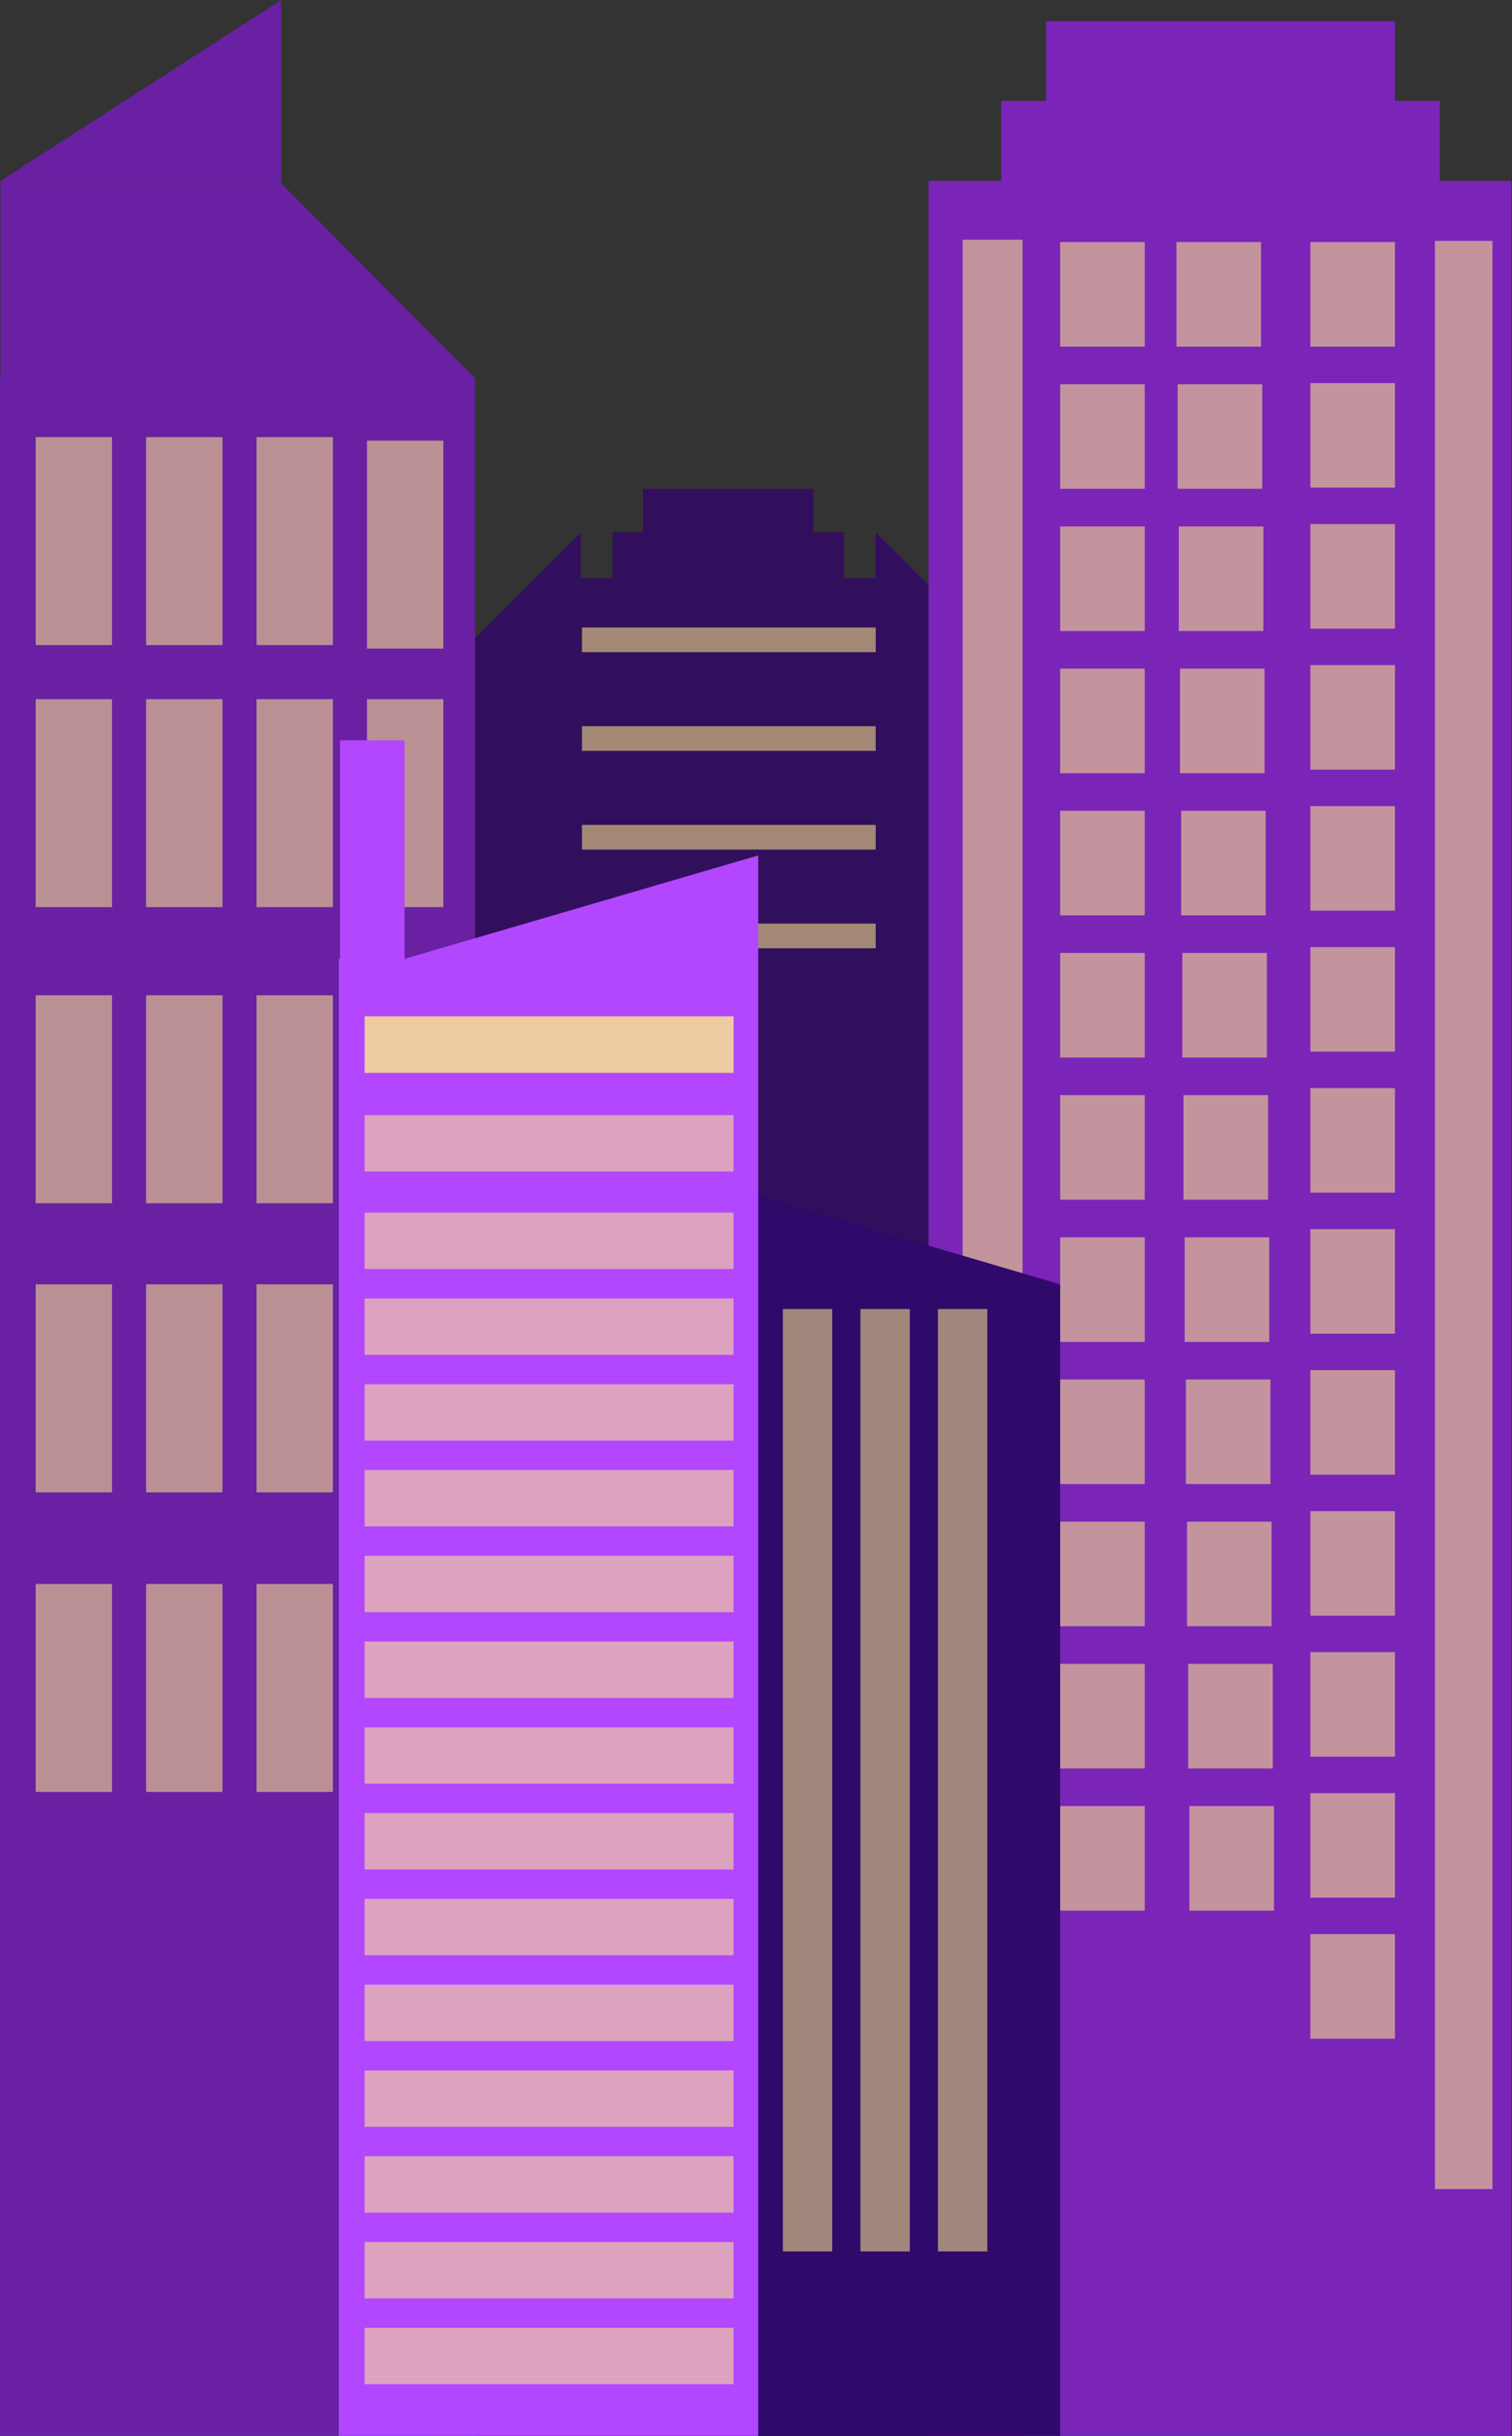 <svg width="1287" height="2073" viewBox="0 0 1287 2073" fill="none" xmlns="http://www.w3.org/2000/svg">
<rect x="0" y="0" width="1287" height="2073" fill="#333333" stroke="none"/>
<rect x="369.378" y="576" width="501" height="1497" fill="#320F5D"/>
<path d="M745.378 453L870.378 578H745.378V453Z" fill="#320F5D"/>
<path d="M494.378 453L369.378 578H494.378V453Z" fill="#320F5D"/>
<rect x="494.378" y="492" width="251" height="84" fill="#320F5D"/>
<rect x="521.378" y="453" width="197" height="41" fill="#320F5D"/>
<rect x="547.378" y="416" width="145" height="37" fill="#320F5D"/>
<rect opacity="0.55" x="495.378" y="534" width="250" height="21" fill="#FFED88"/>
<rect opacity="0.55" x="495.378" y="618" width="250" height="21" fill="#FFED88"/>
<rect opacity="0.55" x="495.378" y="702" width="250" height="21" fill="#FFED88"/>
<rect opacity="0.55" x="495.378" y="786" width="250" height="21" fill="#FFED88"/>
<rect x="852.378" y="86" width="373" height="68" fill="#7A25B8"/>
<rect x="890.378" y="18" width="297" height="68" fill="#7A25B8"/>
<rect x="790.378" y="154" width="496" height="1919" fill="#7A25B8"/>
<rect opacity="0.55" x="1221.38" y="205" width="49" height="1658" fill="#FFED88"/>
<rect x="852.378" y="86" width="373" height="68" fill="#7A25B8"/>
<rect opacity="0.55" x="819.378" y="204" width="51" height="889" fill="#FFED88"/>
<rect opacity="0.55" x="902.378" y="206" width="72" height="89" fill="#FFED88"/>
<rect opacity="0.55" x="902.378" y="327" width="72" height="89" fill="#FFED88"/>
<rect opacity="0.55" x="902.378" y="448" width="72" height="89" fill="#FFED88"/>
<rect opacity="0.55" x="902.378" y="569" width="72" height="89" fill="#FFED88"/>
<rect opacity="0.55" x="902.378" y="690" width="72" height="89" fill="#FFED88"/>
<rect opacity="0.55" x="902.378" y="811" width="72" height="89" fill="#FFED88"/>
<rect opacity="0.55" x="902.378" y="932" width="72" height="89" fill="#FFED88"/>
<rect opacity="0.55" x="902.378" y="1053" width="72" height="89" fill="#FFED88"/>
<rect opacity="0.55" x="902.378" y="1174" width="72" height="89" fill="#FFED88"/>
<rect opacity="0.55" x="902.378" y="1295" width="72" height="89" fill="#FFED88"/>
<rect opacity="0.55" x="902.378" y="1416" width="72" height="89" fill="#FFED88"/>
<rect opacity="0.55" x="902.378" y="1537" width="72" height="89" fill="#FFED88"/>
<rect opacity="0.55" x="1001.38" y="206" width="72" height="89" fill="#FFED88"/>
<rect opacity="0.55" x="1002.38" y="327" width="72" height="89" fill="#FFED88"/>
<rect opacity="0.55" x="1003.38" y="448" width="72" height="89" fill="#FFED88"/>
<rect opacity="0.55" x="1004.38" y="569" width="72" height="89" fill="#FFED88"/>
<rect opacity="0.55" x="1005.38" y="690" width="72" height="89" fill="#FFED88"/>
<rect opacity="0.55" x="1006.38" y="811" width="72" height="89" fill="#FFED88"/>
<rect opacity="0.55" x="1007.38" y="932" width="72" height="89" fill="#FFED88"/>
<rect opacity="0.55" x="1008.38" y="1053" width="72" height="89" fill="#FFED88"/>
<rect opacity="0.55" x="1009.38" y="1174" width="72" height="89" fill="#FFED88"/>
<rect opacity="0.55" x="1010.38" y="1295" width="72" height="89" fill="#FFED88"/>
<rect opacity="0.55" x="1011.38" y="1416" width="72" height="89" fill="#FFED88"/>
<rect opacity="0.55" x="1012.38" y="1537" width="72" height="89" fill="#FFED88"/>
<rect opacity="0.55" x="1115.38" y="206" width="72" height="89" fill="#FFED88"/>
<rect opacity="0.55" x="1115.38" y="326" width="72" height="89" fill="#FFED88"/>
<rect opacity="0.55" x="1115.38" y="446" width="72" height="89" fill="#FFED88"/>
<rect opacity="0.55" x="1115.38" y="566" width="72" height="89" fill="#FFED88"/>
<rect opacity="0.55" x="1115.38" y="686" width="72" height="89" fill="#FFED88"/>
<rect opacity="0.55" x="1115.38" y="806" width="72" height="89" fill="#FFED88"/>
<rect opacity="0.55" x="1115.38" y="926" width="72" height="89" fill="#FFED88"/>
<rect opacity="0.55" x="1115.38" y="1046" width="72" height="89" fill="#FFED88"/>
<rect opacity="0.55" x="1115.38" y="1166" width="72" height="89" fill="#FFED88"/>
<rect opacity="0.55" x="1115.38" y="1286" width="72" height="89" fill="#FFED88"/>
<rect opacity="0.55" x="1115.38" y="1406" width="72" height="89" fill="#FFED88"/>
<rect opacity="0.55" x="1115.38" y="1526" width="72" height="89" fill="#FFED88"/>
<rect opacity="0.55" x="1115.38" y="1646" width="72" height="89" fill="#FFED88"/>
<path d="M237.378 154L404.378 322H237.378V154Z" fill="#6920A2"/>
<path d="M239.378 0L0.378 154H239.378V0Z" fill="#6920A2"/>
<rect x="0.378" y="154" width="239" height="168" fill="#6920A2"/>
<rect x="-90.622" y="321" width="495" height="1752" fill="#6920A2"/>
<rect opacity="0.55" x="30.378" y="372" width="65" height="177" fill="#FFED88"/>
<rect opacity="0.55" x="124.378" y="372" width="65" height="177" fill="#FFED88"/>
<rect opacity="0.55" x="218.378" y="372" width="65" height="177" fill="#FFED88"/>
<rect opacity="0.55" x="312.378" y="375" width="65" height="177" fill="#FFED88"/>
<rect opacity="0.55" x="30.378" y="595" width="65" height="177" fill="#FFED88"/>
<rect opacity="0.55" x="124.378" y="595" width="65" height="177" fill="#FFED88"/>
<rect opacity="0.55" x="30.378" y="1348" width="65" height="177" fill="#FFED88"/>
<rect opacity="0.55" x="124.378" y="1348" width="65" height="177" fill="#FFED88"/>
<rect opacity="0.55" x="218.378" y="1348" width="65" height="177" fill="#FFED88"/>
<rect opacity="0.55" x="30.378" y="1093" width="65" height="177" fill="#FFED88"/>
<rect opacity="0.55" x="124.378" y="1093" width="65" height="177" fill="#FFED88"/>
<rect opacity="0.55" x="218.378" y="1093" width="65" height="177" fill="#FFED88"/>
<rect opacity="0.55" x="30.378" y="847" width="65" height="177" fill="#FFED88"/>
<rect opacity="0.55" x="124.378" y="847" width="65" height="177" fill="#FFED88"/>
<rect opacity="0.55" x="218.378" y="847" width="65" height="177" fill="#FFED88"/>
<rect opacity="0.55" x="218.378" y="595" width="65" height="177" fill="#FFED88"/>
<rect opacity="0.55" x="312.378" y="595" width="65" height="177" fill="#FFED88"/>
<path d="M603.378 1005L902.378 1093H603.378V1005Z" fill="#2F0A6B"/>
<rect x="603.378" y="1093" width="299" height="980" fill="#2F0A6B"/>
<rect opacity="0.55" x="798.378" y="1114" width="42" height="802" fill="#FFED88"/>
<rect opacity="0.55" x="666.378" y="1114" width="42" height="802" fill="#FFED88"/>
<rect opacity="0.55" x="732.378" y="1114" width="42" height="802" fill="#FFED88"/>
<rect x="288.378" y="816" width="357" height="1257" fill="#B247FF"/>
<path d="M645.378 728L344.378 816H645.378V728Z" fill="#B247FF"/>
<rect x="289.378" y="630" width="55" height="186" fill="#B247FF"/>
<rect opacity="0.55" x="310.378" y="865" width="314" height="48" fill="#FFED88"/>
<rect opacity="0.55" x="310.378" y="865" width="314" height="48" fill="#FFED88"/>
<rect opacity="0.55" x="310.378" y="949" width="314" height="48" fill="#FFED88"/>
<rect opacity="0.55" x="310.378" y="1032" width="314" height="48" fill="#FFED88"/>
<rect opacity="0.55" x="310.378" y="1105" width="314" height="48" fill="#FFED88"/>
<rect opacity="0.55" x="310.378" y="1178" width="314" height="48" fill="#FFED88"/>
<rect opacity="0.55" x="310.378" y="1251" width="314" height="48" fill="#FFED88"/>
<rect opacity="0.55" x="310.378" y="1324" width="314" height="48" fill="#FFED88"/>
<rect opacity="0.55" x="310.378" y="1397" width="314" height="48" fill="#FFED88"/>
<rect opacity="0.55" x="310.378" y="1470" width="314" height="48" fill="#FFED88"/>
<rect opacity="0.55" x="310.378" y="1543" width="314" height="48" fill="#FFED88"/>
<rect opacity="0.55" x="310.378" y="1616" width="314" height="48" fill="#FFED88"/>
<rect opacity="0.55" x="310.378" y="1689" width="314" height="48" fill="#FFED88"/>
<rect opacity="0.55" x="310.378" y="1762" width="314" height="48" fill="#FFED88"/>
<rect opacity="0.55" x="310.378" y="1835" width="314" height="48" fill="#FFED88"/>
<rect opacity="0.55" x="310.378" y="1908" width="314" height="48" fill="#FFED88"/>
<rect opacity="0.55" x="310.378" y="1981" width="314" height="48" fill="#FFED88"/>
</svg>
